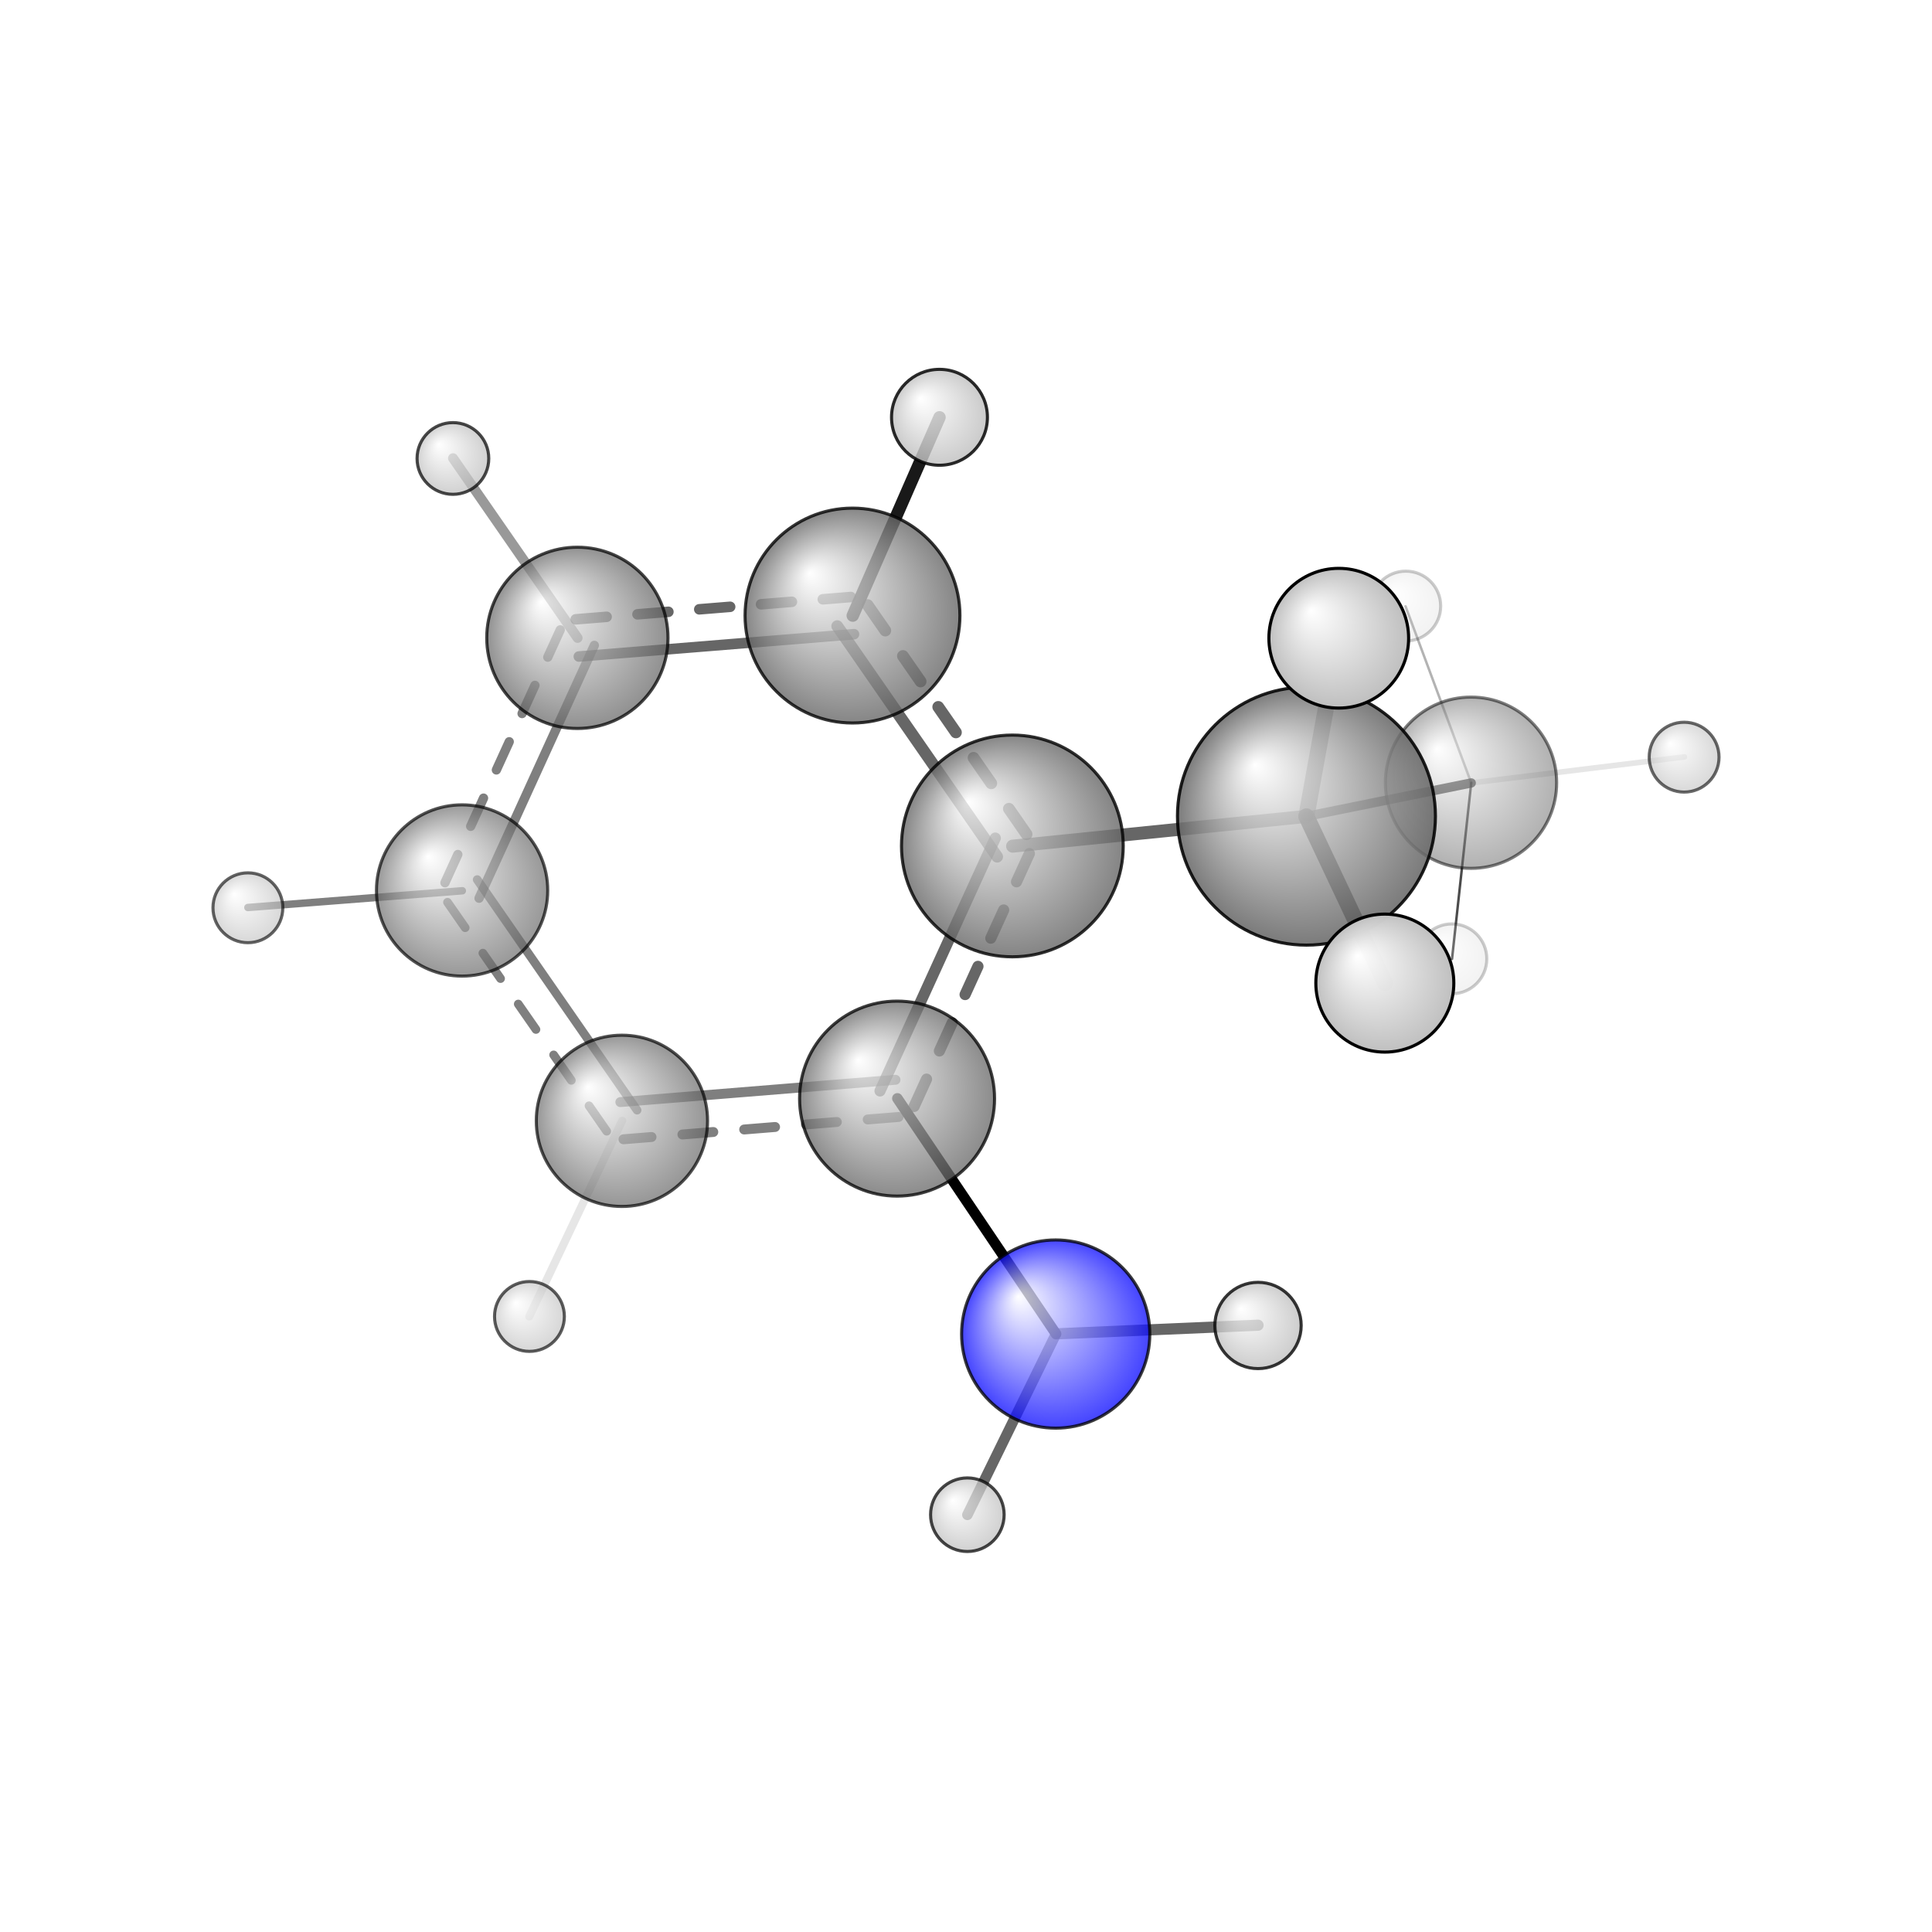 <?xml version="1.0"?>
<svg version="1.1" id="topsvg"
xmlns="http://www.w3.org/2000/svg" xmlns:xlink="http://www.w3.org/1999/xlink"
xmlns:cml="http://www.xml-cml.org/schema" x="0" y="0" width="200px" height="200px" viewBox="0 0 100 100">
<title>11357 - Open Babel Depiction</title>
<rect x="0" y="0" width="100" height="100" fill="white"/>
<defs>
<radialGradient id='radialffffff0ccff' cx='50%' cy='50%' r='50%' fx='30%' fy='30%'>
  <stop offset=' 0%' stop-color="rgb(255,255,255)"  stop-opacity='1.0'/>
  <stop offset='100%' stop-color="rgb(12,12,255)"  stop-opacity ='1.0'/>
</radialGradient>
<radialGradient id='radialffffff666666' cx='50%' cy='50%' r='50%' fx='30%' fy='30%'>
  <stop offset=' 0%' stop-color="rgb(255,255,255)"  stop-opacity='1.0'/>
  <stop offset='100%' stop-color="rgb(102,102,102)"  stop-opacity ='1.0'/>
</radialGradient>
<radialGradient id='radialffffffbfbfbf' cx='50%' cy='50%' r='50%' fx='30%' fy='30%'>
  <stop offset=' 0%' stop-color="rgb(255,255,255)"  stop-opacity='1.0'/>
  <stop offset='100%' stop-color="rgb(191,191,191)"  stop-opacity ='1.0'/>
</radialGradient>
</defs>
<g transform="translate(0,0)">
<svg width="100" height="100" x="0" y="0" viewBox="0 0 311.75 257.079"
font-family="sans-serif" stroke="rgb(0,0,0)" stroke-width="4"  stroke-linecap="round">
<line x1="170.4" y1="187.9" x2="144.8" y2="149.9" opacity="1.0" stroke="rgb(0,0,0)"  stroke-width="1.7"/>
<line x1="170.4" y1="187.9" x2="203.0" y2="186.5" opacity="0.6" stroke="rgb(0,0,0)"  stroke-width="1.8"/>
<line x1="170.4" y1="187.9" x2="156.1" y2="217.1" opacity="0.6" stroke="rgb(0,0,0)"  stroke-width="1.7"/>
<line x1="163.4" y1="109.2" x2="210.8" y2="104.4" opacity="0.6" stroke="rgb(0,0,0)"  stroke-width="2.1"/>
<line x1="210.8" y1="104.4" x2="237.4" y2="99.0" opacity="0.7" stroke="rgb(0,0,0)"  stroke-width="1.5"/>
<line x1="210.8" y1="104.4" x2="216.0" y2="75.6" opacity="0.5" stroke="rgb(0,0,0)"  stroke-width="2.6"/>
<line x1="210.8" y1="104.4" x2="223.5" y2="131.3" opacity="0.9" stroke="rgb(0,0,0)"  stroke-width="2.6"/>
<line x1="137.6" y1="72.0" x2="151.6" y2="40.0" opacity="0.9" stroke="rgb(0,0,0)"  stroke-width="2.0"/>
<line x1="237.4" y1="99.0" x2="234.3" y2="127.4" opacity="0.7" stroke="rgb(0,0,0)"  stroke-width="0.4"/>
<line x1="237.4" y1="99.0" x2="271.8" y2="94.8" opacity="0.1" stroke="rgb(0,0,0)"  stroke-width="0.9"/>
<line x1="237.4" y1="99.0" x2="226.8" y2="70.5" opacity="0.3" stroke="rgb(0,0,0)"  stroke-width="0.4"/>
<line x1="100.4" y1="153.5" x2="85.4" y2="185.1" opacity="0.1" stroke="rgb(0,0,0)"  stroke-width="1.3"/>
<line x1="93.2" y1="75.6" x2="73.1" y2="46.6" opacity="0.4" stroke="rgb(0,0,0)"  stroke-width="1.6"/>
<line x1="74.6" y1="116.4" x2="40.0" y2="119.1" opacity="0.5" stroke="rgb(0,0,0)"  stroke-width="1.2"/>
<line x1="144.5" y1="146.9" x2="100.1" y2="150.5" opacity="0.5" stroke="rgb(0,0,0)"  stroke-width="1.6"/>
<line x1="145.0" y1="152.9" x2="100.6" y2="156.5" opacity="0.5" stroke="rgb(0,0,0)"  stroke-width="1.6" stroke-dasharray="5.0,5.0"/>
<line x1="102.8" y1="151.8" x2="77.0" y2="114.6" opacity="0.5" stroke="rgb(0,0,0)"  stroke-width="1.4"/>
<line x1="97.9" y1="155.2" x2="72.1" y2="118.1" opacity="0.5" stroke="rgb(0,0,0)"  stroke-width="1.4" stroke-dasharray="5.0,5.0"/>
<line x1="77.3" y1="117.6" x2="95.9" y2="76.8" opacity="0.5" stroke="rgb(0,0,0)"  stroke-width="1.5"/>
<line x1="71.8" y1="115.1" x2="90.4" y2="74.3" opacity="0.5" stroke="rgb(0,0,0)"  stroke-width="1.5" stroke-dasharray="5.0,5.0"/>
<line x1="93.4" y1="78.6" x2="137.8" y2="75.0" opacity="0.6" stroke="rgb(0,0,0)"  stroke-width="1.7"/>
<line x1="92.9" y1="72.6" x2="137.3" y2="69.0" opacity="0.6" stroke="rgb(0,0,0)"  stroke-width="1.7" stroke-dasharray="5.0,5.0"/>
<line x1="135.1" y1="73.7" x2="160.9" y2="110.9" opacity="0.6" stroke="rgb(0,0,0)"  stroke-width="1.9"/>
<line x1="140.0" y1="70.3" x2="165.8" y2="107.5" opacity="0.6" stroke="rgb(0,0,0)"  stroke-width="1.9" stroke-dasharray="5.0,5.0"/>
<line x1="160.6" y1="107.9" x2="142.0" y2="148.7" opacity="0.6" stroke="rgb(0,0,0)"  stroke-width="1.8"/>
<line x1="166.1" y1="110.4" x2="147.5" y2="151.2" opacity="0.6" stroke="rgb(0,0,0)"  stroke-width="1.8" stroke-dasharray="5.0,5.0"/>
<circle cx="234.276" cy="127.384" r="5.636" opacity="0.2" style="stroke:black;stroke-width:0.5;fill:url(#radialffffffbfbfbf)"/>
<circle cx="226.836" cy="70.46" r="5.636" opacity="0.2" style="stroke:black;stroke-width:0.5;fill:url(#radialffffffbfbfbf)"/>
<circle cx="237.366" cy="98.966" r="13.818" opacity="0.504" style="stroke:black;stroke-width:0.5;fill:url(#radialffffff666666)"/>
<circle cx="271.75" cy="94.84" r="5.636" opacity="0.592" style="stroke:black;stroke-width:0.5;fill:url(#radialffffffbfbfbf)"/>
<circle cx="40" cy="119.143" r="5.636" opacity="0.612" style="stroke:black;stroke-width:0.5;fill:url(#radialffffffbfbfbf)"/>
<circle cx="85.433" cy="185.09" r="5.636" opacity="0.64" style="stroke:black;stroke-width:0.5;fill:url(#radialffffffbfbfbf)"/>
<circle cx="74.563" cy="116.351" r="13.818" opacity="0.672" style="stroke:black;stroke-width:0.5;fill:url(#radialffffff666666)"/>
<circle cx="100.355" cy="153.524" r="13.818" opacity="0.686" style="stroke:black;stroke-width:0.5;fill:url(#radialffffff666666)"/>
<circle cx="73.083" cy="46.644" r="5.786" opacity="0.716" style="stroke:black;stroke-width:0.5;fill:url(#radialffffffbfbfbf)"/>
<circle cx="156.094" cy="217.079" r="5.937" opacity="0.726" style="stroke:black;stroke-width:0.5;fill:url(#radialffffffbfbfbf)"/>
<circle cx="93.165" cy="75.588" r="14.624" opacity="0.727" style="stroke:black;stroke-width:0.5;fill:url(#radialffffff666666)"/>
<circle cx="144.753" cy="149.937" r="15.732" opacity="0.754" style="stroke:black;stroke-width:0.5;fill:url(#radialffffff666666)"/>
<circle cx="170.35" cy="187.927" r="15.184" opacity="0.767" style="stroke:black;stroke-width:0.5;fill:url(#radialffffff0ccff)"/>
<circle cx="202.998" cy="186.544" r="6.962" opacity="0.786" style="stroke:black;stroke-width:0.5;fill:url(#radialffffffbfbfbf)"/>
<circle cx="137.56" cy="71.992" r="17.336" opacity="0.792" style="stroke:black;stroke-width:0.5;fill:url(#radialffffff666666)"/>
<circle cx="163.355" cy="109.168" r="17.891" opacity="0.805" style="stroke:black;stroke-width:0.5;fill:url(#radialffffff666666)"/>
<circle cx="151.595" cy="40" r="7.738" opacity="0.829" style="stroke:black;stroke-width:0.5;fill:url(#radialffffffbfbfbf)"/>
<circle cx="210.811" cy="104.357" r="20.814" opacity="0.868" style="stroke:black;stroke-width:0.5;fill:url(#radialffffff666666)"/>
<circle cx="223.457" cy="131.299" r="11.133" opacity="0.994" style="stroke:black;stroke-width:0.5;fill:url(#radialffffffbfbfbf)"/>
<circle cx="216.024" cy="75.647" r="11.273" opacity="1" style="stroke:black;stroke-width:0.5;fill:url(#radialffffffbfbfbf)"/>
</svg>
</g>
</svg>

